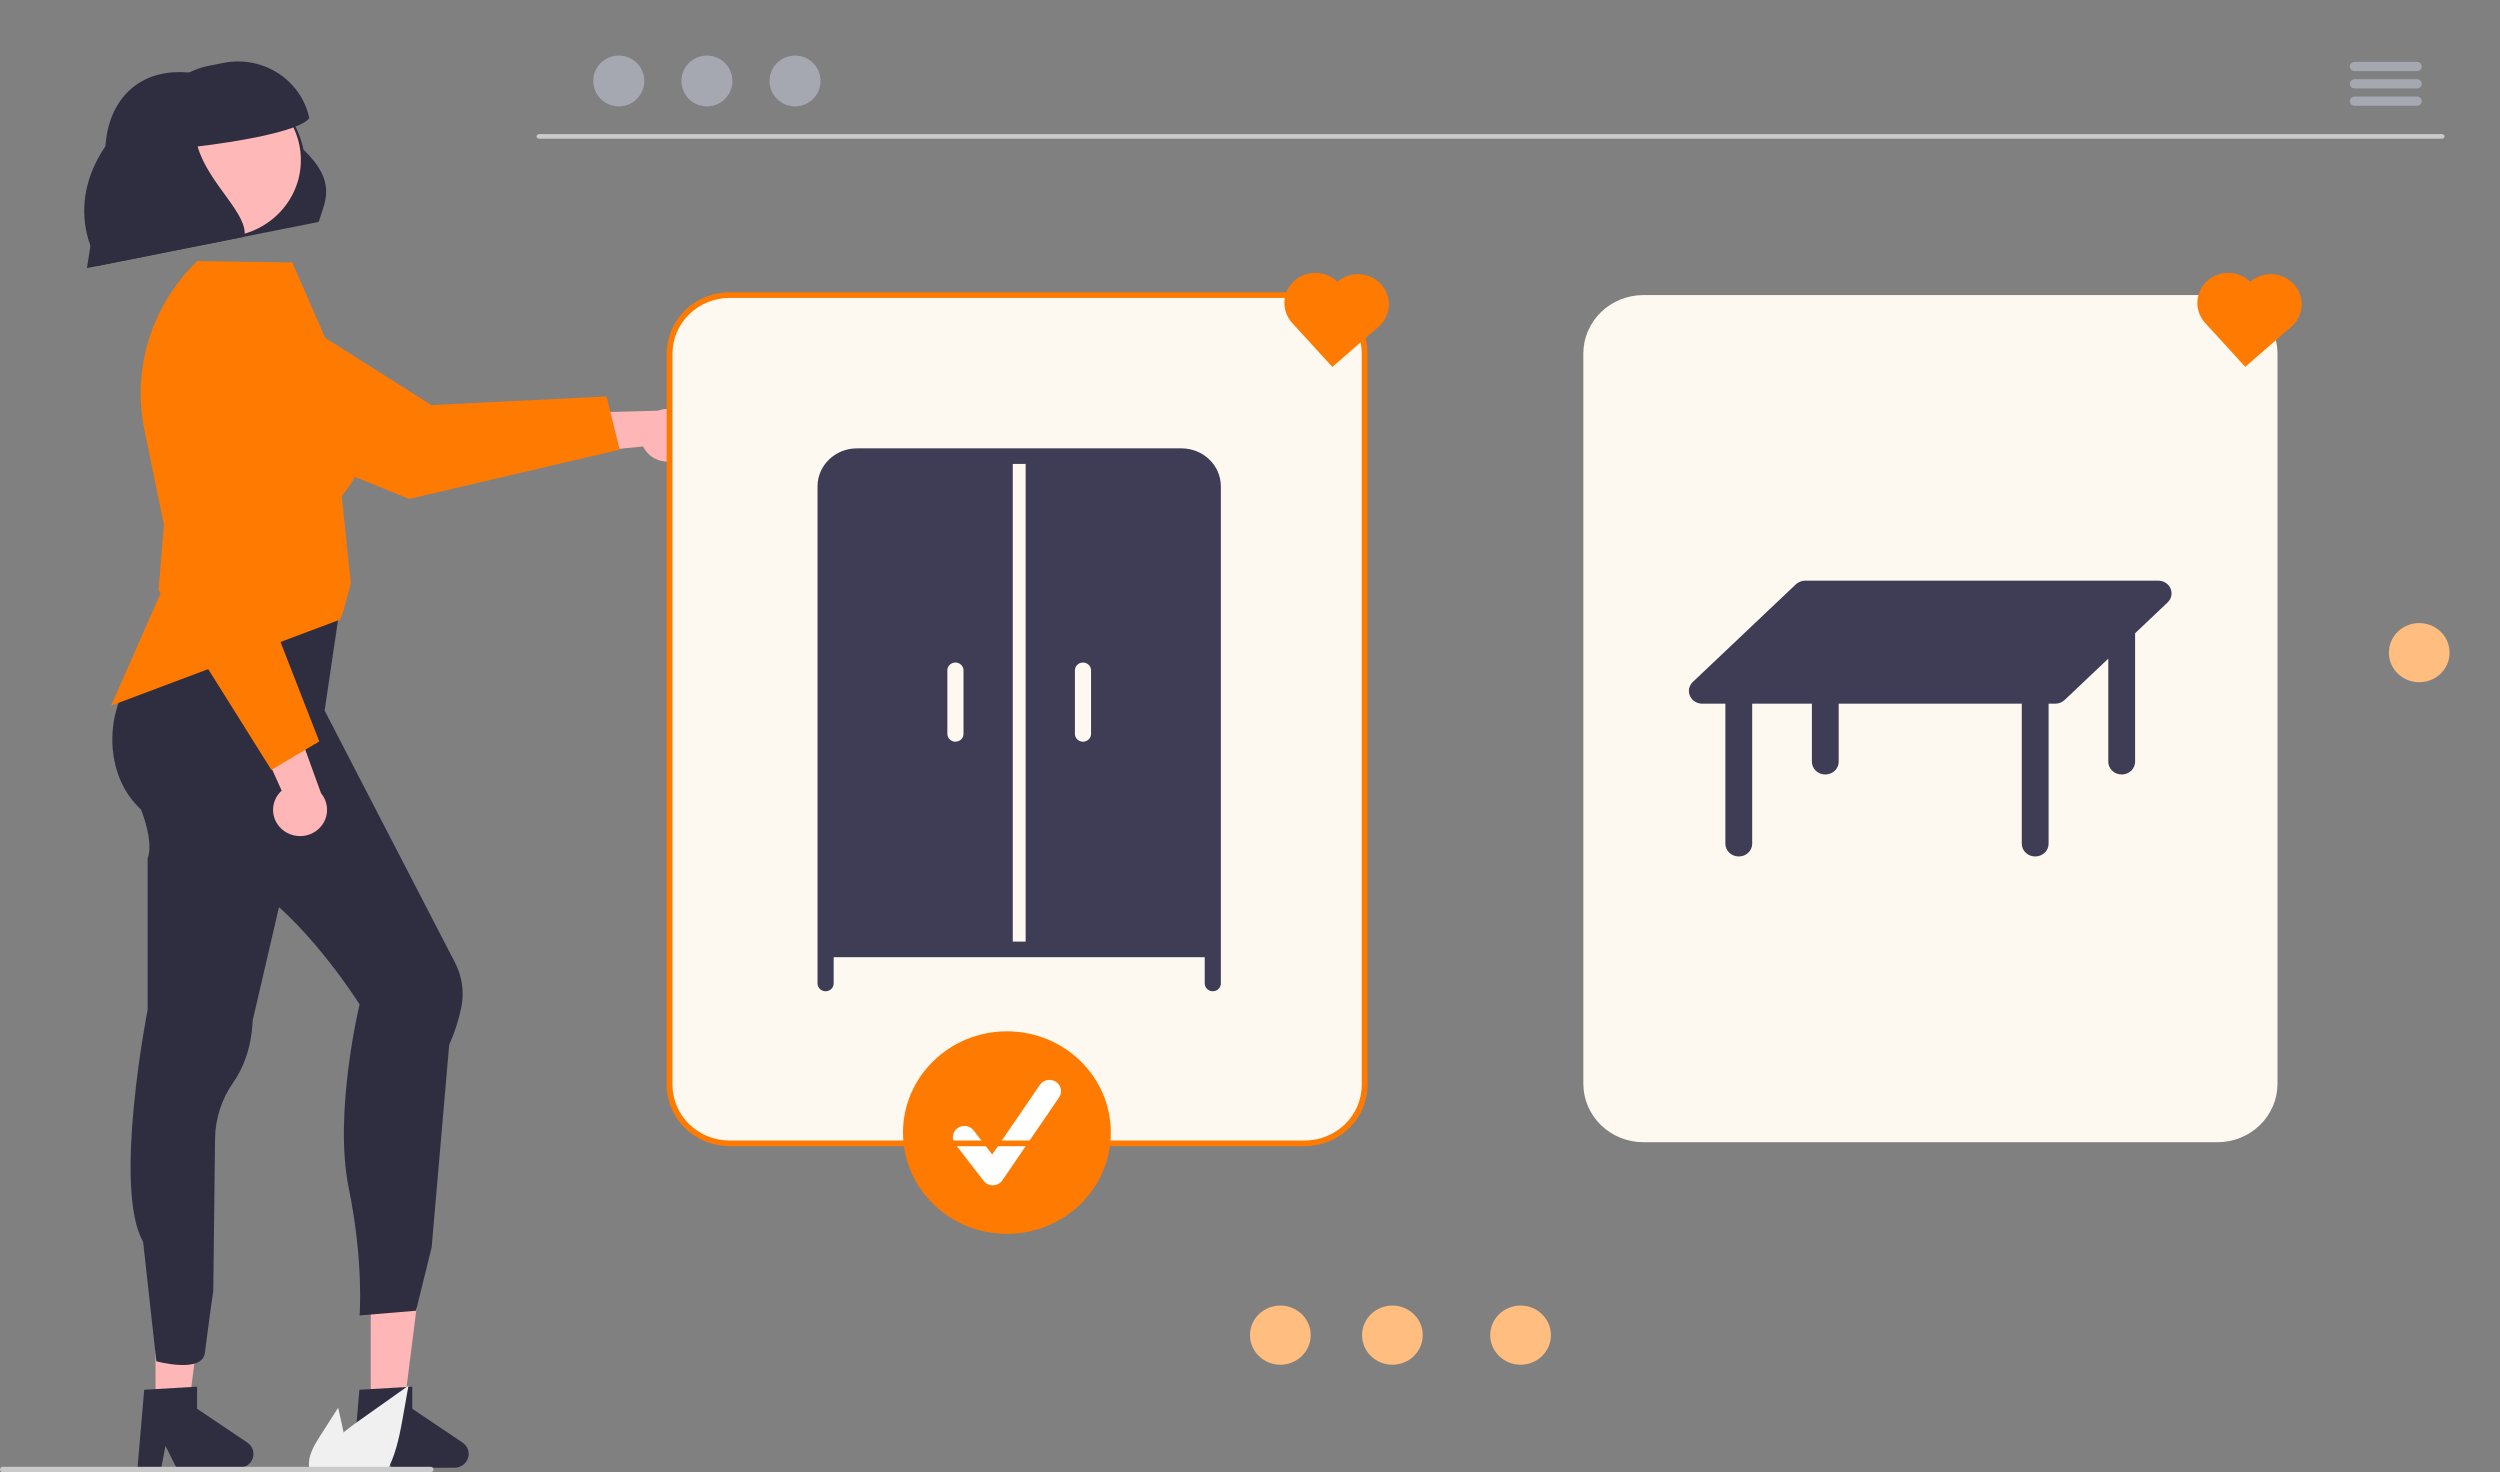 <svg width="90" height="53" viewBox="0 0 90 53" fill="none" xmlns="http://www.w3.org/2000/svg">
<rect x="0" y="0" width="90" height="53" fill="#808080" stroke="none"/>
<g clip-path="url(#clip0_633_755)">
<path d="M87.093 24.56C87.696 24.56 88.185 24.084 88.185 23.496C88.185 22.908 87.696 22.431 87.093 22.431C86.489 22.431 86 22.908 86 23.496C86 24.084 86.489 24.56 87.093 24.56Z" fill="#FFBD80"/>
<path d="M24.581 16.447C24.466 16.525 24.334 16.579 24.195 16.603C24.056 16.627 23.913 16.62 23.777 16.585C23.641 16.549 23.514 16.485 23.406 16.396C23.298 16.308 23.211 16.197 23.152 16.073L19.738 16.409L20.565 14.87L23.68 14.786C23.901 14.703 24.146 14.701 24.369 14.783C24.592 14.864 24.776 15.021 24.887 15.226C24.998 15.431 25.029 15.668 24.972 15.893C24.916 16.118 24.777 16.315 24.581 16.447V16.447Z" fill="#FFB6B6"/>
<path d="M14.732 17.961L7.211 14.924C6.615 14.683 6.142 14.221 5.895 13.64C5.648 13.059 5.648 12.406 5.894 11.825V11.825C6.031 11.504 6.239 11.215 6.503 10.981C6.767 10.746 7.08 10.571 7.422 10.468C7.763 10.365 8.123 10.336 8.477 10.384C8.831 10.432 9.17 10.555 9.469 10.745L15.529 14.584L21.836 14.273L22.308 16.186L14.732 17.961Z" fill="#FF7A00"/>
<path d="M13.346 50.61H14.551L15.123 46.084L13.346 46.084L13.346 50.61Z" fill="#FFB6B6"/>
<path d="M12.938 50.031L14.842 49.92V50.715L16.652 51.933C16.741 51.993 16.809 52.08 16.844 52.18C16.88 52.28 16.881 52.388 16.849 52.489C16.817 52.59 16.752 52.679 16.664 52.742C16.577 52.804 16.471 52.838 16.363 52.838H14.096L13.706 52.052L13.553 52.838H12.698L12.938 50.031Z" fill="#2F2E41"/>
<path d="M5.599 50.61H6.803L7.376 46.084L5.598 46.084L5.599 50.61Z" fill="#FFB6B6"/>
<path d="M5.191 50.031L7.095 49.92V50.715L8.904 51.933C8.994 51.993 9.061 52.08 9.097 52.18C9.132 52.28 9.134 52.388 9.101 52.489C9.069 52.59 9.004 52.679 8.917 52.742C8.829 52.804 8.724 52.838 8.615 52.838H6.349L5.958 52.052L5.805 52.838H4.951L5.191 50.031Z" fill="#2F2E41"/>
<path d="M11.686 25.579L16.381 34.656C16.638 35.151 16.718 35.717 16.607 36.262C16.512 36.728 16.365 37.182 16.17 37.618L15.54 44.901L14.976 47.186L12.945 47.355C12.945 47.355 13.102 45.44 12.552 42.754C12.002 40.069 12.945 36.158 12.945 36.158C12.945 36.158 11.214 33.398 9.247 32.017C7.28 30.636 11.686 25.579 11.686 25.579Z" fill="#2F2E41"/>
<path d="M6.651 21.477C6.651 21.477 5.677 23.159 4.958 24.064C4.293 24.884 3.971 25.919 4.057 26.96C4.127 27.705 4.395 28.509 5.078 29.145C5.078 29.145 5.549 30.295 5.314 30.909V36.355C5.314 36.355 4.051 42.785 5.152 44.703L5.628 49.006C5.628 49.006 7.297 49.462 7.376 48.696C7.376 48.696 7.594 47.013 7.678 46.476L7.742 40.972C7.755 40.257 7.982 39.561 8.397 38.971C8.724 38.502 9.052 37.773 9.096 36.737L11.687 25.579L12.263 21.682L6.651 21.477Z" fill="#2F2E41"/>
<path d="M5.201 15.483L6.208 20.389L4.001 25.401L12.244 22.305L12.356 22.009L12.628 21.002L12.305 17.864C12.419 17.634 14.034 16.18 12.345 13.623L10.52 9.449L7.101 9.398L7.087 9.412C6.283 10.194 5.691 11.157 5.361 12.216C5.032 13.276 4.977 14.398 5.201 15.483V15.483Z" fill="#FF7A00"/>
<path d="M10.213 29.904C10.101 29.821 10.008 29.715 9.942 29.594C9.876 29.472 9.838 29.338 9.831 29.201C9.824 29.063 9.848 28.926 9.902 28.799C9.955 28.671 10.036 28.557 10.14 28.463L8.762 25.402L10.519 25.695L11.558 28.558C11.707 28.738 11.784 28.965 11.773 29.196C11.763 29.428 11.665 29.647 11.499 29.813C11.334 29.979 11.111 30.08 10.874 30.097C10.637 30.113 10.402 30.045 10.213 29.904Z" fill="#FFB6B6"/>
<path d="M5.708 21.236L6.364 13.328C6.417 12.702 6.722 12.121 7.214 11.713C7.706 11.306 8.343 11.105 8.986 11.155V11.155C9.342 11.183 9.688 11.287 9.998 11.46C10.308 11.633 10.575 11.87 10.781 12.155C10.986 12.44 11.125 12.765 11.187 13.108C11.249 13.451 11.233 13.803 11.14 14.139L9.252 20.938L11.493 26.691L9.769 27.716L5.708 21.236Z" fill="#FF7A00"/>
<path d="M3.129 9.65L11.472 7.988C11.702 7.241 12.142 6.556 10.927 5.389C10.739 4.492 10.2 3.701 9.426 3.183C8.651 2.664 7.7 2.459 6.773 2.61C4.857 2.444 3.781 3.771 3.787 5.551L3.129 9.65Z" fill="#2F2E41"/>
<path d="M7.994 8.527C9.561 8.527 10.831 7.29 10.831 5.764C10.831 4.237 9.561 3 7.994 3C6.428 3 5.158 4.237 5.158 5.764C5.158 7.29 6.428 8.527 7.994 8.527Z" fill="#FFB8B8"/>
<path d="M5.856 3.452C6.239 2.893 6.833 2.505 7.508 2.371L8.043 2.264C8.724 2.129 9.432 2.262 10.012 2.635C10.592 3.009 10.996 3.591 11.135 4.255V4.255C10.751 4.742 8.472 5.112 7.114 5.273C7.494 6.61 8.956 7.708 8.798 8.521L3.45 9.586L3.34 9.065C2.402 6.866 3.711 4.616 5.856 3.452Z" fill="#2F2E41"/>
<path d="M87.905 4.994H19.413C19.387 4.993 19.361 4.984 19.343 4.969C19.324 4.953 19.314 4.932 19.314 4.911C19.314 4.889 19.324 4.868 19.343 4.852C19.361 4.837 19.387 4.828 19.413 4.827H87.905C87.931 4.828 87.956 4.837 87.975 4.852C87.994 4.868 88.004 4.889 88.004 4.911C88.004 4.932 87.994 4.953 87.975 4.969C87.956 4.984 87.931 4.993 87.905 4.994Z" fill="#CACACA"/>
<path d="M22.277 3.83C22.784 3.83 23.195 3.42 23.195 2.915C23.195 2.41 22.784 2 22.277 2C21.77 2 21.358 2.41 21.358 2.915C21.358 3.42 21.77 3.83 22.277 3.83Z" fill="#A5A8B1"/>
<path d="M25.449 3.83C25.956 3.83 26.367 3.42 26.367 2.915C26.367 2.41 25.956 2 25.449 2C24.942 2 24.531 2.41 24.531 2.915C24.531 3.42 24.942 3.83 25.449 3.83Z" fill="#A5A8B1"/>
<path d="M28.621 3.83C29.129 3.83 29.54 3.42 29.54 2.915C29.54 2.41 29.129 2 28.621 2C28.114 2 27.703 2.41 27.703 2.915C27.703 3.42 28.114 3.83 28.621 3.83Z" fill="#A5A8B1"/>
<path d="M87.016 2.559H84.762C84.717 2.558 84.675 2.541 84.643 2.509C84.612 2.478 84.595 2.437 84.595 2.393C84.595 2.35 84.612 2.308 84.643 2.277C84.675 2.246 84.717 2.228 84.762 2.227H87.016C87.06 2.228 87.103 2.246 87.134 2.277C87.165 2.308 87.183 2.35 87.183 2.393C87.183 2.437 87.165 2.478 87.134 2.509C87.103 2.541 87.06 2.558 87.016 2.559V2.559Z" fill="#A5A8B1"/>
<path d="M87.016 3.183H84.762C84.717 3.182 84.675 3.164 84.643 3.133C84.612 3.102 84.595 3.06 84.595 3.017C84.595 2.973 84.612 2.932 84.643 2.901C84.675 2.869 84.717 2.852 84.762 2.851H87.016C87.06 2.852 87.103 2.869 87.134 2.901C87.165 2.932 87.183 2.973 87.183 3.017C87.183 3.06 87.165 3.102 87.134 3.133C87.103 3.164 87.06 3.182 87.016 3.183V3.183Z" fill="#A5A8B1"/>
<path d="M87.016 3.807H84.762C84.717 3.806 84.675 3.788 84.643 3.757C84.612 3.726 84.595 3.684 84.595 3.641C84.595 3.597 84.612 3.555 84.643 3.524C84.675 3.493 84.717 3.475 84.762 3.474H87.016C87.06 3.475 87.103 3.493 87.134 3.524C87.165 3.555 87.183 3.597 87.183 3.641C87.183 3.684 87.165 3.726 87.134 3.757C87.103 3.788 87.06 3.806 87.016 3.807V3.807Z" fill="#A5A8B1"/>
<path d="M79.83 41.12H59.16C58.587 41.119 58.038 40.898 57.633 40.503C57.228 40.108 57.001 39.573 57 39.015V12.728C57.001 12.17 57.228 11.635 57.633 11.24C58.038 10.845 58.587 10.623 59.16 10.623H79.83C80.403 10.623 80.952 10.845 81.357 11.24C81.762 11.635 81.99 12.17 81.99 12.728V39.015C81.99 39.573 81.762 40.108 81.357 40.503C80.952 40.898 80.403 41.119 79.83 41.12Z" fill="#FDF9F0"/>
<path d="M78.14 21.187C78.065 21.015 77.889 20.903 77.694 20.903H64.99C64.863 20.904 64.741 20.952 64.65 21.037L60.942 24.55C60.803 24.681 60.762 24.878 60.837 25.05C60.911 25.221 61.088 25.333 61.283 25.333H62.113V30.374C62.113 30.628 62.33 30.833 62.596 30.833C62.863 30.833 63.079 30.628 63.079 30.374V25.333H65.228V27.424C65.228 27.677 65.444 27.882 65.71 27.882C65.977 27.882 66.193 27.677 66.193 27.424V25.333H72.784V30.374C72.784 30.628 73 30.833 73.267 30.833C73.533 30.833 73.75 30.628 73.75 30.374V25.333H73.987C74.115 25.333 74.237 25.285 74.327 25.199L75.898 23.711V27.424C75.898 27.677 76.114 27.882 76.381 27.882C76.647 27.882 76.864 27.677 76.864 27.424V22.796L78.036 21.686H78.035C78.173 21.555 78.214 21.358 78.14 21.187L78.14 21.187Z" fill="#3F3D56"/>
<path d="M81.009 10.145L81.007 10.146C80.807 9.948 80.536 9.832 80.251 9.823C79.966 9.814 79.689 9.912 79.476 10.097C79.263 10.282 79.131 10.54 79.108 10.817C79.085 11.094 79.172 11.369 79.351 11.585L79.349 11.587L80.829 13.205L82.489 11.762C82.709 11.571 82.843 11.302 82.859 11.015C82.876 10.728 82.775 10.447 82.579 10.232C82.383 10.018 82.107 9.888 81.813 9.871C81.518 9.855 81.229 9.953 81.009 10.145V10.145Z" fill="#FF7A00"/>
<path d="M11.468 53H13.907C13.943 52.936 13.977 52.87 14.008 52.804C14.289 52.218 14.407 51.565 14.521 50.925L14.705 49.884C14.117 50.301 13.528 50.718 12.941 51.134C12.749 51.27 12.553 51.412 12.369 51.565C11.982 51.885 11.647 52.255 11.516 52.725C11.509 52.752 11.502 52.778 11.497 52.804C11.483 52.869 11.474 52.934 11.468 53V53Z" fill="#F0F0F0"/>
<path d="M11.126 52.804C11.126 52.808 11.126 52.812 11.127 52.816C11.135 52.879 11.15 52.941 11.172 53H12.267C12.302 52.937 12.331 52.872 12.355 52.804C12.388 52.714 12.412 52.621 12.426 52.526C12.463 52.205 12.443 51.88 12.369 51.565C12.348 51.463 12.325 51.359 12.303 51.258L12.173 50.678L11.525 51.693C11.308 52.033 11.083 52.407 11.126 52.804Z" fill="#F0F0F0"/>
<path d="M9.29441e-07 52.902C-5.58135e-05 52.914 0.002 52.927 0.007 52.939C0.012 52.951 0.02 52.962 0.029 52.971C0.038 52.98 0.049 52.987 0.062 52.992C0.074 52.997 0.087 53 0.1 53H15.507C15.533 53 15.559 52.99 15.578 52.971C15.597 52.953 15.607 52.928 15.607 52.902C15.607 52.876 15.597 52.851 15.578 52.833C15.559 52.815 15.533 52.804 15.507 52.804H0.1C0.074 52.804 0.048 52.815 0.029 52.833C0.011 52.851 6.04252e-05 52.876 9.29441e-07 52.902Z" fill="#CACACA"/>
<path d="M46.965 41.161H26.267C25.694 41.161 25.144 40.938 24.739 40.543C24.333 40.148 24.105 39.612 24.105 39.053V12.731C24.105 12.173 24.333 11.637 24.739 11.242C25.144 10.847 25.694 10.624 26.267 10.624H46.965C47.538 10.624 48.088 10.847 48.494 11.242C48.899 11.637 49.127 12.173 49.128 12.731V39.053C49.127 39.612 48.899 40.148 48.494 40.543C48.088 40.938 47.538 41.161 46.965 41.161V41.161Z" fill="#FDF9F0"/>
<path d="M42.535 16.141H30.847C30.066 16.141 29.431 16.754 29.431 17.508V35.404C29.431 35.559 29.561 35.685 29.722 35.685C29.882 35.685 30.012 35.559 30.012 35.404V34.458H43.37V35.404C43.37 35.559 43.5 35.685 43.661 35.685C43.821 35.685 43.951 35.559 43.951 35.404V33.267L43.951 17.508C43.951 16.754 43.316 16.141 42.535 16.141L42.535 16.141ZM34.686 26.421C34.686 26.576 34.556 26.701 34.395 26.701C34.235 26.701 34.105 26.576 34.105 26.421V24.131C34.105 23.977 34.235 23.851 34.395 23.851C34.556 23.851 34.686 23.977 34.686 24.131V26.421ZM36.923 33.897H36.46V16.702H36.923V33.897ZM39.278 26.421C39.278 26.576 39.147 26.701 38.987 26.701C38.827 26.701 38.697 26.576 38.697 26.421V24.131C38.697 23.977 38.827 23.851 38.987 23.851C39.147 23.851 39.278 23.977 39.278 24.131V26.421Z" fill="#3F3D56"/>
<path d="M36.249 44.419C38.316 44.419 39.99 42.787 39.99 40.774C39.99 38.761 38.316 37.128 36.249 37.128C34.183 37.128 32.508 38.761 32.508 40.774C32.508 42.787 34.183 44.419 36.249 44.419Z" fill="#FF7A00"/>
<path d="M35.739 42.671C35.675 42.671 35.611 42.656 35.553 42.628C35.496 42.6 35.445 42.559 35.407 42.508L34.386 41.182C34.353 41.14 34.329 41.091 34.316 41.04C34.302 40.988 34.299 40.934 34.307 40.882C34.314 40.829 34.333 40.778 34.361 40.732C34.388 40.686 34.425 40.646 34.469 40.614C34.513 40.582 34.562 40.559 34.615 40.546C34.669 40.533 34.724 40.53 34.778 40.537C34.832 40.545 34.884 40.563 34.931 40.59C34.978 40.617 35.019 40.653 35.052 40.696L35.719 41.563L37.434 39.057C37.465 39.012 37.504 38.974 37.549 38.944C37.594 38.915 37.645 38.894 37.699 38.883C37.753 38.873 37.808 38.873 37.862 38.883C37.916 38.893 37.967 38.914 38.012 38.943C38.058 38.973 38.097 39.011 38.127 39.055C38.158 39.1 38.179 39.15 38.19 39.202C38.2 39.254 38.2 39.308 38.189 39.36C38.179 39.413 38.157 39.462 38.127 39.507L36.086 42.49C36.049 42.544 35.999 42.589 35.941 42.62C35.883 42.651 35.818 42.669 35.751 42.671C35.747 42.671 35.743 42.671 35.739 42.671Z" fill="white"/>
<path d="M46.965 41.263H26.267C25.666 41.262 25.09 41.029 24.665 40.615C24.24 40.201 24.001 39.639 24 39.053V12.731C24.001 12.145 24.24 11.584 24.665 11.17C25.09 10.755 25.666 10.522 26.267 10.522H46.965C47.566 10.522 48.142 10.755 48.567 11.17C48.992 11.584 49.232 12.145 49.232 12.731V39.053C49.232 39.639 48.992 40.201 48.567 40.615C48.142 41.029 47.566 41.262 46.965 41.263V41.263ZM26.267 10.725C25.722 10.726 25.198 10.937 24.812 11.313C24.427 11.69 24.209 12.199 24.209 12.731V39.053C24.209 39.585 24.427 40.095 24.812 40.471C25.198 40.847 25.722 41.059 26.267 41.059H46.965C47.511 41.059 48.034 40.847 48.42 40.471C48.806 40.095 49.023 39.585 49.023 39.053V12.731C49.023 12.199 48.806 11.69 48.42 11.313C48.034 10.937 47.511 10.726 46.965 10.725H26.267Z" fill="#FF7A00"/>
<path d="M48.145 10.145L48.143 10.147C47.943 9.948 47.672 9.832 47.386 9.823C47.101 9.814 46.823 9.912 46.61 10.098C46.397 10.283 46.265 10.541 46.242 10.818C46.218 11.095 46.305 11.371 46.485 11.587L46.483 11.589L47.965 13.209L49.627 11.765C49.848 11.573 49.981 11.304 49.998 11.017C50.015 10.73 49.914 10.447 49.717 10.233C49.521 10.018 49.245 9.888 48.95 9.871C48.655 9.855 48.365 9.953 48.145 10.145V10.145Z" fill="#FF7A00"/>
<path d="M46.093 49.13C46.696 49.13 47.185 48.653 47.185 48.065C47.185 47.477 46.696 47 46.093 47C45.489 47 45 47.477 45 48.065C45 48.653 45.489 49.13 46.093 49.13Z" fill="#FFBD80"/>
<path d="M54.741 49.13C55.344 49.13 55.833 48.653 55.833 48.065C55.833 47.477 55.344 47 54.741 47C54.137 47 53.648 47.477 53.648 48.065C53.648 48.653 54.137 49.13 54.741 49.13Z" fill="#FFBD80"/>
<path d="M50.127 49.13C50.73 49.13 51.219 48.653 51.219 48.065C51.219 47.477 50.73 47 50.127 47C49.523 47 49.034 47.477 49.034 48.065C49.034 48.653 49.523 49.13 50.127 49.13Z" fill="#FFBD80"/>
</g>
<defs>
<clipPath id="clip0_633_755">
<rect width="90" height="53" fill="white"/>
</clipPath>
</defs>
</svg>
